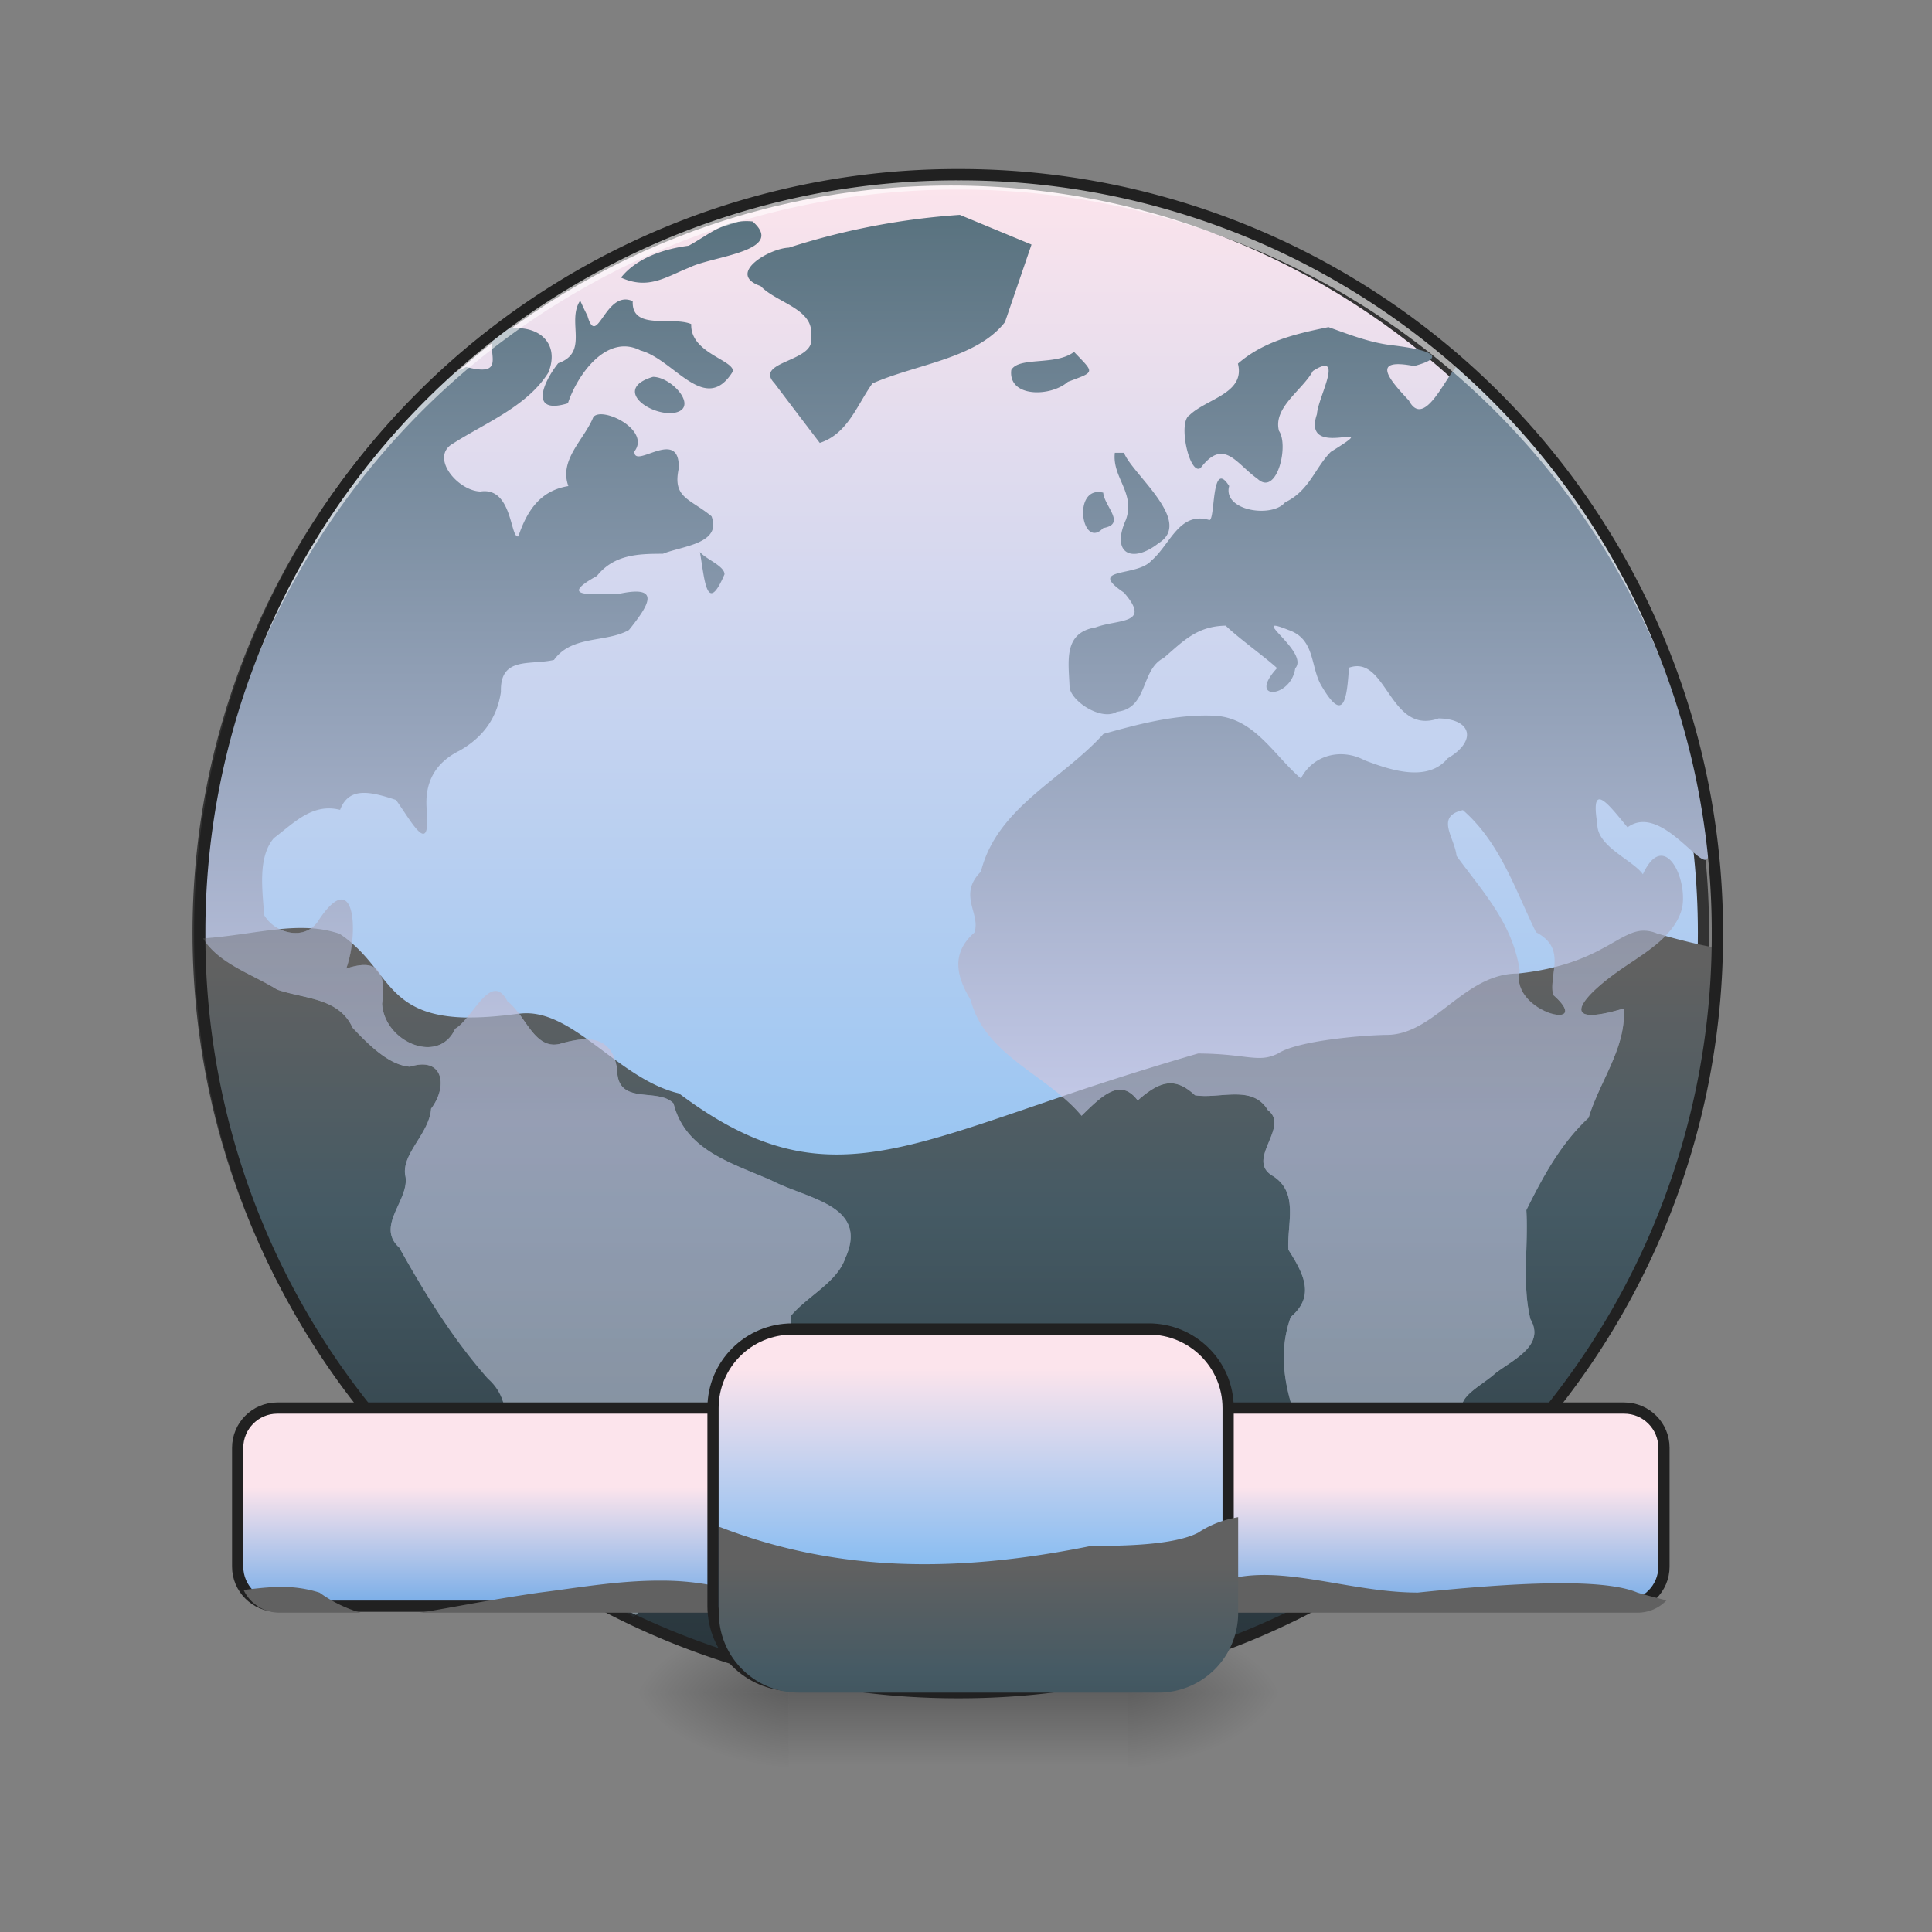 <svg xmlns="http://www.w3.org/2000/svg" xmlns:xlink="http://www.w3.org/1999/xlink" width="32pt" height="32pt" viewBox="0 0 32 32"><rect x="0" y="0" width="32" height="32" fill="#808080" stroke="none"/><defs><radialGradient id="f" gradientUnits="userSpaceOnUse" cx="450.909" cy="189.579" fx="450.909" fy="189.579" r="21.167" gradientTransform="matrix(0 -.078 -.141 0 45.02 63.595)"><stop offset="0" stop-opacity=".314"/><stop offset=".222" stop-opacity=".275"/><stop offset="1" stop-opacity="0"/></radialGradient><radialGradient id="g" gradientUnits="userSpaceOnUse" cx="450.909" cy="189.579" fx="450.909" fy="189.579" r="21.167" gradientTransform="matrix(0 .078 .141 0 -13.266 -7.527)"><stop offset="0" stop-opacity=".314"/><stop offset=".222" stop-opacity=".275"/><stop offset="1" stop-opacity="0"/></radialGradient><radialGradient id="h" gradientUnits="userSpaceOnUse" cx="450.909" cy="189.579" fx="450.909" fy="189.579" r="21.167" gradientTransform="matrix(0 -.078 .141 0 -13.266 63.595)"><stop offset="0" stop-opacity=".314"/><stop offset=".222" stop-opacity=".275"/><stop offset="1" stop-opacity="0"/></radialGradient><radialGradient id="i" gradientUnits="userSpaceOnUse" cx="450.909" cy="189.579" fx="450.909" fy="189.579" r="21.167" gradientTransform="matrix(0 .078 -.141 0 45.02 -7.527)"><stop offset="0" stop-opacity=".314"/><stop offset=".222" stop-opacity=".275"/><stop offset="1" stop-opacity="0"/></radialGradient><linearGradient id="j" gradientUnits="userSpaceOnUse" x1="255.323" y1="233.5" x2="255.323" y2="254.667" gradientTransform="matrix(.013 0 0 .062 11.97 13.439)"><stop offset="0" stop-opacity=".275"/><stop offset="1" stop-opacity="0"/></linearGradient><linearGradient id="k" gradientUnits="userSpaceOnUse" x1="275.167" y1="233.5" x2="275.167" y2="-168.667"><stop offset="0" stop-color="#64b5f6"/><stop offset="1" stop-color="#fce4ec"/></linearGradient><linearGradient id="l" gradientUnits="userSpaceOnUse" x1="880" y1="1815.117" x2="880" y2="1095.118" gradientTransform="matrix(.017 0 0 .017 .662 -2.646)"><stop offset="0" stop-color="#263238"/><stop offset=".667" stop-color="#455a64"/><stop offset="1" stop-color="#616161"/></linearGradient><linearGradient id="b" gradientUnits="userSpaceOnUse" x1="254" y1="233.5" x2="253.994" y2="-173.526" gradientTransform="translate(.098 13.606) scale(.062)"><stop offset="0" stop-color="#b0bec5"/><stop offset=".375" stop-color="#c5cae9"/><stop offset="1" stop-color="#546e7a"/></linearGradient><clipPath id="a"><path d="M0 0h32v32H0z"/></clipPath><g id="m" clip-path="url(#a)"><path d="M15.898 3.559c-.964.066-1.91.246-2.832.543-.328.011-1.043.437-.468.636.27.285.91.38.832.844.105.414-.957.395-.602.766.25.332.5.66.75.988.461-.149.613-.621.871-.984.711-.317 1.723-.41 2.196-1.016l.44-1.285-1.187-.492zm-3.433.109c-.445-.047-.727.223-1.059.402-.406.051-.863.203-1.12.528.456.207.741-.012 1.136-.168.367-.188 1.61-.266 1.043-.762zM9.609 4.98c-.23.348.157.852-.363 1.036-.258.324-.48.859.16.664.16-.48.645-1.16 1.203-.875.559.148 1.075 1.09 1.532.343 0-.191-.711-.304-.692-.78-.316-.134-.992.112-.969-.38-.457-.203-.59.805-.75.242-.043-.082-.082-.168-.12-.25zm12.395.438c-.54.11-1.074.234-1.5.605.125.493-.516.579-.8.852-.204.117.003 1.016.183.875.386-.504.586-.07.941.18.32.3.524-.551.356-.793-.102-.387.386-.672.562-.992.535-.344.082.44.067.714-.274.805 1.199.024.23.625-.262.262-.355.645-.758.836-.215.266-1.039.14-.926-.27-.3-.472-.226.567-.328.563-.5-.148-.648.407-.96.672-.239.277-1.083.106-.454.531.461.532-.09.434-.469.575-.539.09-.449.558-.433.98.008.234.523.578.785.418.52-.055.387-.695.773-.89.32-.274.547-.528 1.028-.536.219.211.668.532.851.703-.504.547.23.504.301.004.246-.273-.816-.918-.113-.636.46.156.355.629.562.949.368.62.407.156.442-.324.629-.223.668 1.129 1.484.84.563.011.629.382.152.66-.335.406-.953.195-1.375.035-.386-.207-.855-.094-1.058.3-.45-.386-.77-1.003-1.426-1.039-.621-.03-1.246.133-1.844.301-.683.758-1.765 1.219-2.03 2.281-.392.391.007.7-.11 1.012-.383.336-.301.719-.059 1.114.238.925 1.27 1.238 1.836 1.917.332-.324.64-.64.93-.253.383-.34.629-.383.949-.086.41.066.95-.184 1.207.246.375.281-.387.824.086 1.093.434.278.227.793.254 1.22.246.386.453.765.039 1.113-.379 1.054.266 2.046.644 3.007.079.414.211.82.168 1.25.278-.433.829-.222 1.184-.61.227-.315.867-.612.648-1.046-.085-.344.915-.52.415-.852-.551-.32.058-.566.335-.82.286-.219.829-.457.575-.894-.141-.586-.032-1.203-.067-1.805.278-.559.57-1.102 1.032-1.531.183-.606.625-1.16.582-1.809-1.07.32-.75-.137-.157-.57.414-.305 1-.586 1.125-1.102.09-.508-.308-1.297-.652-.55-.168-.239-.762-.458-.754-.833-.125-.753.203-.3.5.055.684-.504 1.574 1.399 1.285.04a12.472 12.472 0 0 0-4.117-7.673c-.203.22-.543 1.032-.79.563-.35-.371-.624-.707.087-.57.7-.188.004-.301-.363-.344-.368-.043-.707-.176-1.055-.301zm-13.684.02c-.46.18.23.859-.597.64-.91.41-1.516 1.41-2.145 2.192a12.421 12.421 0 0 0-2.27 7.175c.243.5.837.668 1.282.946.453.156 1.023.132 1.25.632.25.262.59.618.95.645.554-.176.632.324.35.695-.027.407-.48.735-.43 1.094.099.402-.503.84-.097 1.207.43.77.887 1.512 1.469 2.172.36.316.316.754.273 1.187-.14.461.293.727.524 1.059-.566 1.04.973 1.25 1.617 1.703.32-.297.348-.773.883-.789.328-.226.394-.742.621-1.086-.008-.363-.242-.703.137-1.098.3-.214.82-.148.925-.64.34-.387.028-.914.036-1.375.277-.332.765-.555.902-.957.398-.875-.617-.977-1.215-1.285-.66-.293-1.433-.496-1.629-1.278-.254-.273-.926.043-.933-.547-.07-.55-.442-.582-.907-.453-.457.157-.605-.465-.91-.691-.27-.523-.578.289-.867.453-.27.606-1.172.223-1.21-.414.066-.508-.048-.766-.595-.582.207-.555.16-1.703-.441-.824-.219.386-.742.246-.918-.063-.027-.414-.11-.953.16-1.273.336-.254.64-.586 1.098-.469.144-.383.492-.309.926-.164.246.34.57.965.511.184-.047-.457.125-.793.54-1 .382-.215.62-.532.687-.973-.02-.598.492-.438.879-.531.297-.414.87-.282 1.242-.496.32-.399.547-.746-.148-.602-.422.004-1.063.082-.383-.293.285-.355.68-.367 1.093-.367.313-.129.98-.164.805-.621-.36-.297-.648-.301-.543-.79.024-.706-.746.028-.734-.284.273-.356-.531-.75-.68-.57-.152.378-.574.706-.414 1.144-.469.074-.687.414-.828.832-.137.05-.094-.824-.629-.742-.379-.012-.848-.575-.45-.797.548-.348 1.227-.617 1.575-1.172.2-.492-.168-.797-.656-.727l-.07-.004zm9.47.39c-.302.234-.911.074-1.04.3-.055.458.652.45.938.196.46-.172.44-.14.101-.496zm-6.974.414c-.64.188-.117.61.301.602.5-.04.035-.598-.3-.602zM18.465 7.5c-.047.41.344.664.183 1.11-.253.562.106.73.543.386.582-.36-.437-1.14-.574-1.496h-.152zm-.192.66c-.523-.129-.359.965 0 .586.387-.066.016-.363 0-.586zm-6.68.985c.075.418.106 1.074.407.367 0-.137-.3-.246-.406-.367zm12.637 4.273c.614.535.864 1.312 1.211 2.023.516.27.211.684.282 1.036.718.628-.727.293-.551-.395-.117-.797-.629-1.328-1.047-1.906-.031-.305-.36-.653.105-.758zm0 0" fill="url(#b)"/></g><filter id="c" filterUnits="objectBoundingBox" x="0%" y="0%" width="100%" height="100%"><feColorMatrix in="SourceGraphic" values="0 0 0 0 1 0 0 0 0 1 0 0 0 0 1 0 0 0 1 0"/></filter><mask id="o"><path fill-opacity=".4" d="M0 0h32v32H0z" filter="url(#c)"/></mask><linearGradient id="e" gradientUnits="userSpaceOnUse" x1="880" y1="1815.117" x2="880" y2="1095.118" gradientTransform="matrix(.017 0 0 .017 .662 -2.646)"><stop offset="0" stop-color="#263238"/><stop offset=".667" stop-color="#455a64"/><stop offset="1" stop-color="#616161"/></linearGradient><clipPath id="d"><path d="M0 0h32v32H0z"/></clipPath><g id="n" clip-path="url(#d)"><path d="M5.152 15.375c-.152.105-.355.098-.523.016-.383.035-.797.12-1.266.152.266.426.813.59 1.227.848.453.156 1.023.132 1.25.632.25.262.59.618.95.645.554-.176.632.324.35.695-.027.407-.48.735-.43 1.094.099.402-.503.84-.097 1.207.43.77.887 1.512 1.469 2.176.36.312.316.75.273 1.183-.14.461.293.727.524 1.059-.246.453-.094.75.215.977.082.054.168.105.254.16.379.203.855.36 1.148.566.32-.297.348-.773.883-.789.328-.226.394-.742.621-1.086-.008-.363-.242-.703.137-1.098.3-.214.82-.148.925-.64.34-.387.028-.914.036-1.375.277-.332.765-.555.902-.957.398-.875-.617-.977-1.215-1.285-.66-.293-1.433-.496-1.629-1.278-.254-.273-.926.043-.933-.547a1.408 1.408 0 0 0-.04-.18c-.156-.113-.304-.23-.456-.335a1.362 1.362 0 0 0-.41.062c-.352.121-.524-.222-.723-.488-.34.047-.621.066-.86.063a.862.862 0 0 1-.195.187c-.27.606-1.172.223-1.21-.414.026-.191.023-.352-.016-.46-.036-.048-.075-.095-.11-.142-.098-.058-.246-.054-.469.02.047-.121.079-.27.098-.418a1.862 1.862 0 0 0-.21-.16 1.914 1.914 0 0 0-.47-.09zm22.075.04c-.352 0-.63.394-1.485.605-.012.156-.047.312-.02.457.708.613-.667.304-.558-.352h-.027c-.887 0-1.375 1.012-2.164 1.016-.387.004-1.477.093-1.805.308-.328.164-.512.004-1.324 0a52.67 52.67 0 0 0-2.254.711c.117.102.23.207.324.32.332-.324.64-.64.93-.253.383-.34.629-.383.949-.086.41.066.95-.184 1.207.246.375.281-.387.824.086 1.093.434.278.227.793.254 1.22.246.386.453.765.039 1.113-.379 1.054.266 2.046.644 3.007.079.414.211.82.168 1.25.278-.433.829-.222 1.184-.61.227-.315.867-.612.648-1.046-.085-.344.915-.52.415-.852-.551-.32.058-.566.335-.82.286-.219.829-.457.575-.894-.141-.586-.032-1.203-.067-1.805.278-.559.57-1.102 1.032-1.531.183-.606.625-1.16.582-1.809-1.07.32-.75-.137-.157-.57.27-.195.606-.383.848-.63a1.318 1.318 0 0 0-.133-.038.57.57 0 0 0-.226-.05zm0 0" fill="url(#e)"/></g><linearGradient id="p" gradientUnits="userSpaceOnUse" x1="254" y1="233.5" x2="254" y2="180.583"><stop offset="0" stop-color="#1e88e5"/><stop offset="1" stop-color="#fce4ec"/></linearGradient><linearGradient id="q" gradientUnits="userSpaceOnUse" x1="860" y1="1375.117" x2="860" y2="1095.117" gradientTransform="matrix(.017 0 0 .017 .33 8.269)"><stop offset="0" stop-color="#263238"/><stop offset=".667" stop-color="#455a64"/><stop offset="1" stop-color="#616161"/></linearGradient><linearGradient id="r" gradientUnits="userSpaceOnUse" x1="254" y1="233.5" x2="254" y2="148.833"><stop offset="0" stop-color="#42a5f5"/><stop offset="1" stop-color="#fce4ec"/></linearGradient><linearGradient id="s" gradientUnits="userSpaceOnUse" x1="860" y1="1415.117" x2="860" y2="1095.117" gradientTransform="matrix(.017 0 0 .017 .33 7.277)"><stop offset="0" stop-color="#263238"/><stop offset=".667" stop-color="#455a64"/><stop offset="1" stop-color="#616161"/></linearGradient></defs><path d="M18.688 28.035h2.648v-1.324h-2.648zm0 0" fill="url(#f)"/><path d="M13.066 28.035h-2.648v1.32h2.648zm0 0" fill="url(#g)"/><path d="M13.066 28.035h-2.648v-1.324h2.648zm0 0" fill="url(#h)"/><path d="M18.688 28.035h2.648v1.32h-2.648zm0 0" fill="url(#i)"/><path d="M13.066 27.703h5.621v1.563h-5.62zm0 0" fill="url(#j)"/><path d="M253.976-168.692c111.052 0 201.106 90.054 201.106 201.106 0 111.052-90.054 201.106-201.106 201.106-111.052 0-201.044-90.054-201.044-201.106 0-111.052 89.992-201.106 201.044-201.106zm0 0" transform="matrix(.062 0 0 .062 0 13.439)" fill="url(#k)" stroke-width="3" stroke-linecap="round" stroke="#333"/><path d="M22.973 17.14c-.387.005-1.477.094-1.805.31-.328.163-.512.003-1.324 0-4.63 1.323-5.953 2.644-8.598.66-1.008-.235-1.773-1.434-2.644-1.32-2.317.327-1.989-.665-2.98-1.325-.696-.23-1.392.023-2.313.082a12.54 12.54 0 0 0 12.566 12.488 12.54 12.54 0 0 0 12.566-12.332c-.28-.05-.605-.129-.988-.238-.578-.246-.746.496-2.316.66-.887 0-1.375 1.012-2.164 1.016zm0 0" fill="url(#l)"/><use xlink:href="#m"/><path d="M15.875 2.895A12.54 12.54 0 0 0 3.309 15.59 12.543 12.543 0 0 1 15.875 3.14a12.546 12.546 0 0 1 12.57 12.45v-.125c0-6.965-5.605-12.57-12.57-12.57zm0 0" fill="#fff" fill-opacity=".588"/><path d="M15.875 2.8a12.638 12.638 0 0 0-12.66 12.665 12.638 12.638 0 0 0 12.66 12.664 12.64 12.64 0 0 0 12.664-12.664A12.64 12.64 0 0 0 15.875 2.8zm0 .188a12.447 12.447 0 0 1 12.477 12.477A12.447 12.447 0 0 1 15.875 27.94 12.446 12.446 0 0 1 3.402 15.465 12.446 12.446 0 0 1 15.875 2.988zm0 0" fill="#212121"/><use xlink:href="#n" mask="url(#o)"/><path d="M74.055 159.402h359.841c5.875 0 10.624 4.75 10.624 10.624v31.747c0 5.812-4.75 10.561-10.624 10.561H74.056c-5.813 0-10.562-4.75-10.562-10.561v-31.747c0-5.875 4.75-10.624 10.561-10.624zm0 0" transform="matrix(.062 0 0 .062 0 13.439)" fill="url(#p)" stroke-width="3" stroke-linecap="square" stroke-linejoin="bevel" stroke="#212121"/><path d="M20.918 26.086c-.387.004-.746.078-1.074.293-.328.168-.957.223-1.77.219-.207.043-.414.078-.617.113h9.664c.192 0 .36-.078.48-.203-.148-.04-.308-.078-.48-.13-.578-.245-2.066-.163-3.637 0-.89 0-1.777-.296-2.566-.292zm-9.961.094c-.715-.004-1.426.125-2.027.199-.914.133-1.52.262-1.977.332h6.426a8.66 8.66 0 0 1-1.453-.426 4.461 4.461 0 0 0-.969-.105zm-6.309.105c-.195 0-.402.024-.613.05a.656.656 0 0 0 .594.376h1.344a2.206 2.206 0 0 1-.68-.332 2.013 2.013 0 0 0-.645-.094zm0 0" fill="url(#q)"/><path d="M211.667 138.279h95.241c11.687 0 21.186 9.436 21.186 21.123v52.932c0 11.687-9.5 21.186-21.186 21.186h-95.24c-11.687 0-21.186-9.5-21.186-21.186v-52.932c0-11.687 9.499-21.123 21.185-21.123zm0 0" transform="matrix(.062 0 0 .062 0 13.439)" fill="url(#r)" stroke-width="3" stroke-linecap="square" stroke-linejoin="bevel" stroke="#212121"/><path d="M20.508 25.129c-.235.039-.457.121-.664.258-.328.168-.957.222-1.77.218-2.199.446-4.183.446-6.148-.312-.008 0-.012 0-.02-.004v1.422c0 .734.59 1.324 1.324 1.324h5.954a1.32 1.32 0 0 0 1.324-1.324zm0 0" fill="url(#s)"/></svg>